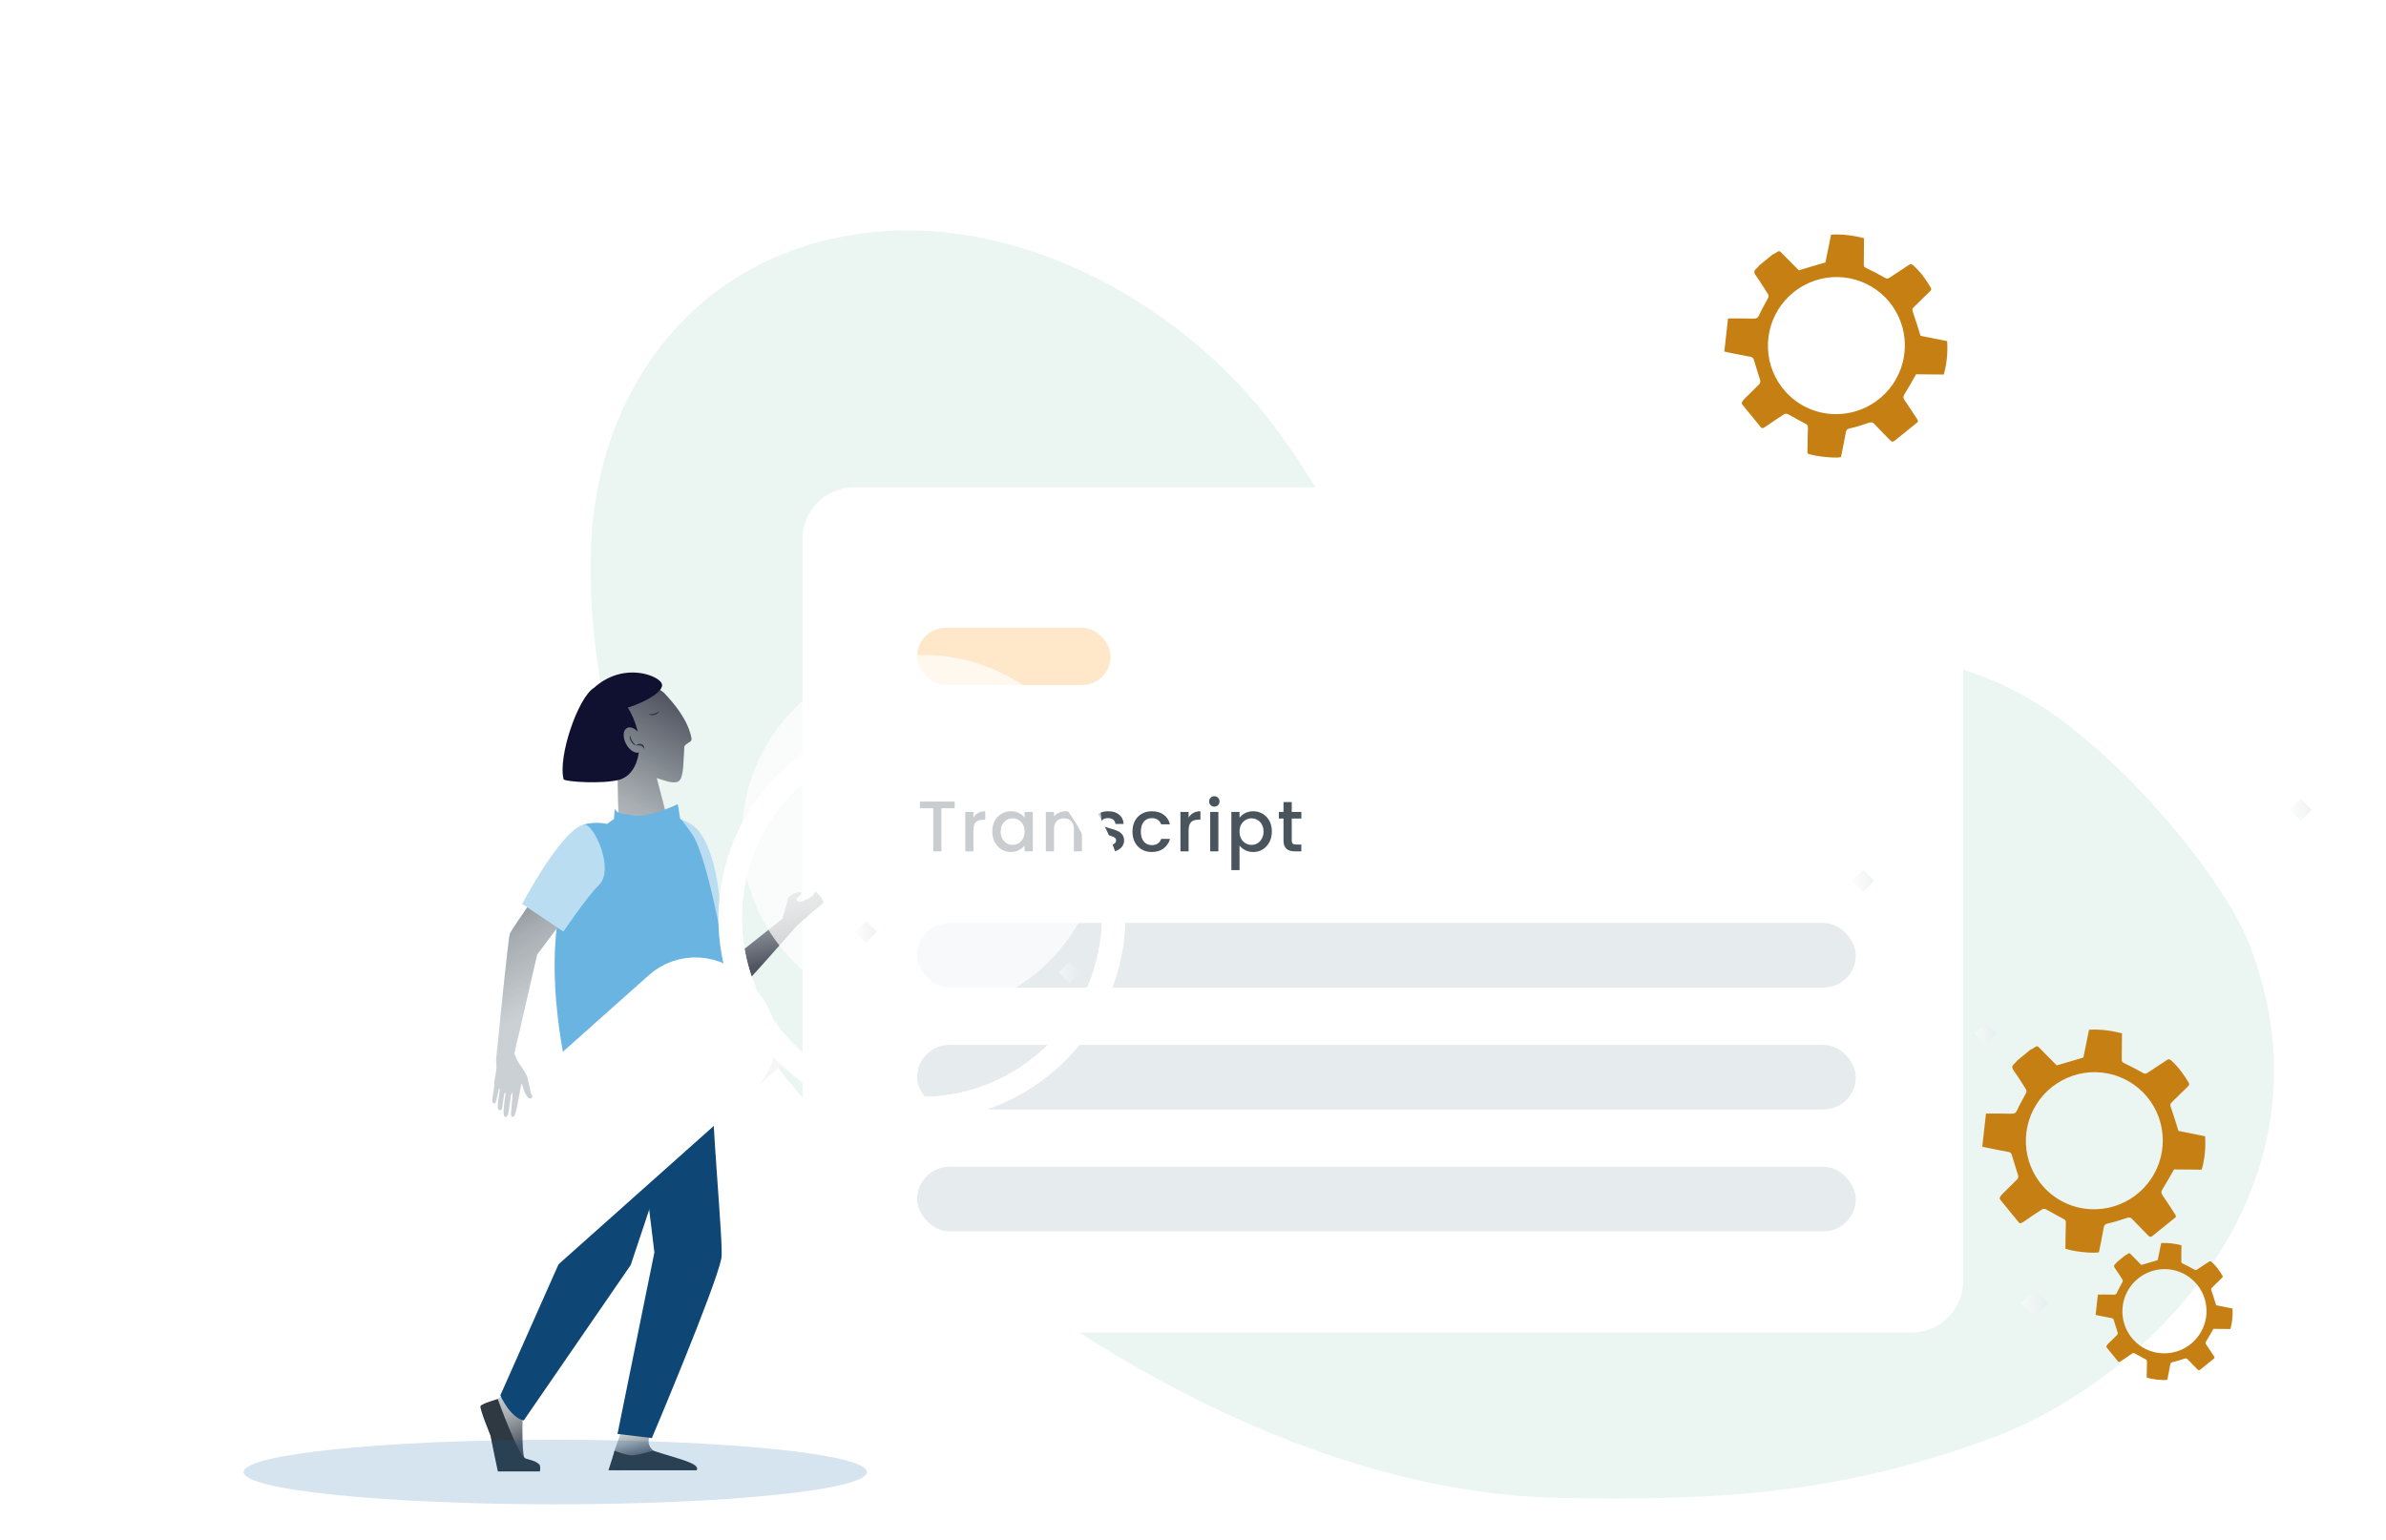 <svg width="333" height="215" viewBox="0 0 333 215" fill="none" xmlns="http://www.w3.org/2000/svg">
<path d="M83.55 67.521C86.72 52.089 96.592 39.96 110.747 34.897C116.259 32.917 122.231 32.005 128.403 32.201C146.742 32.801 166.27 43.731 178.422 60.285C185.57 70.011 190.631 81.819 200.289 88.766C212.844 97.777 228.153 95.198 241.345 92.169C254.537 89.142 271.768 90.227 284.744 98.493C296.84 106.204 310.443 122.838 313.925 131.822C327.217 166.085 299.199 192.82 278.4 200.579C257.601 208.339 240.802 209.59 217.515 209.103C184.89 208.42 150.043 189.43 123.24 164.907C97.701 141.537 80.85 106.714 82.551 75.106C82.698 72.523 83.032 69.988 83.55 67.521Z" fill="#007D5A" fill-opacity="0.08"/>
<path d="M281.826 170.737C282.033 170.824 282.208 170.702 282.646 170.401C283.429 169.864 284.212 169.326 285.013 168.817C285.139 168.737 285.392 168.743 285.53 168.815C286.35 169.247 287.144 169.728 287.968 170.151C288.222 170.283 288.333 170.389 288.323 170.693C288.282 171.904 288.275 173.117 288.256 174.315C289.286 174.707 291.995 175.007 292.933 174.823C293.158 173.689 293.405 172.535 293.608 171.372C293.67 171.011 293.79 170.885 294.167 170.802C295.041 170.61 295.9 170.337 296.749 170.048C297.093 169.931 297.322 169.9 297.598 170.199C298.313 170.974 299.075 171.706 299.804 172.468C300 172.673 300.173 172.726 300.397 172.546C301.449 171.698 302.501 170.849 303.552 169.999C303.81 169.791 303.622 169.605 303.512 169.435C302.955 168.576 302.401 167.712 301.815 166.872C301.596 166.557 301.601 166.337 301.811 166.006C302.363 165.13 302.858 164.218 303.415 163.251L307.282 163.286C307.71 161.765 307.853 160.231 307.754 158.622L304.039 157.878C303.665 156.702 303.343 155.605 302.958 154.531C302.847 154.22 302.896 154.068 303.114 153.86C303.868 153.14 304.6 152.396 305.349 151.672C305.511 151.515 305.609 151.385 305.473 151.157C304.786 150.006 304.011 148.927 303.005 148.025C302.781 147.824 302.623 147.846 302.401 147.995C301.507 148.59 300.602 149.168 299.711 149.767C299.495 149.912 299.354 149.938 299.099 149.793C298.214 149.288 297.307 148.82 296.389 148.378C296.155 148.265 296.118 148.141 296.121 147.922C296.136 146.709 296.141 145.498 296.151 144.253C294.637 143.867 293.13 143.66 291.552 143.754L290.765 147.634L287.046 148.732C286.394 148.072 285.65 147.308 284.894 146.556C284.271 145.94 284.435 145.9 283.65 146.416C283.575 146.466 283.483 146.489 283.398 146.522L281.518 148.061C281.4 148.199 281.3 148.361 281.159 148.473C280.795 148.763 280.739 149.026 281.033 149.438C281.645 150.296 282.204 151.192 282.764 152.086C282.837 152.203 282.844 152.43 282.78 152.555C282.368 153.372 281.884 154.155 281.515 154.99C281.335 155.398 281.133 155.485 280.728 155.474C279.582 155.442 278.433 155.46 277.171 155.456L276.655 160.079C276.941 160.142 277.105 160.181 277.27 160.213C278.289 160.417 279.307 160.63 280.33 160.815C280.621 160.868 280.713 161.003 280.792 161.28C281.061 162.232 281.392 163.166 281.669 164.115C281.712 164.262 281.645 164.51 281.537 164.623C280.945 165.24 280.318 165.825 279.714 166.431C279.225 166.921 279.045 167.105 279.108 167.407L281.826 170.737ZM285.154 165.631C283.684 163.982 282.832 161.872 282.744 159.66C282.655 157.448 283.336 155.271 284.669 153.5C286.003 151.729 287.906 150.474 290.056 149.948C292.206 149.423 294.469 149.659 296.459 150.617C298.449 151.576 300.043 153.196 300.97 155.203C301.897 157.21 302.1 159.48 301.543 161.624C300.986 163.769 299.704 165.656 297.916 166.965C296.128 168.274 293.945 168.923 291.737 168.801C290.484 168.736 289.256 168.422 288.126 167.878C286.996 167.334 285.986 166.57 285.154 165.631Z" fill="#C57F12"/>
<path d="M295.65 190.109C295.777 190.162 295.885 190.087 296.154 189.902C296.635 189.572 297.116 189.242 297.607 188.929C297.685 188.88 297.84 188.883 297.925 188.928C298.428 189.193 298.916 189.489 299.422 189.748C299.579 189.829 299.647 189.895 299.64 190.081C299.615 190.825 299.611 191.57 299.599 192.306C300.232 192.547 301.896 192.731 302.472 192.618C302.61 191.922 302.762 191.213 302.887 190.499C302.925 190.276 302.999 190.199 303.23 190.148C303.767 190.03 304.295 189.862 304.816 189.685C305.027 189.614 305.168 189.594 305.338 189.778C305.777 190.254 306.245 190.704 306.693 191.172C306.813 191.298 306.92 191.33 307.057 191.22C307.703 190.699 308.349 190.177 308.995 189.655C309.154 189.527 309.038 189.413 308.97 189.309C308.628 188.781 308.288 188.25 307.928 187.734C307.794 187.541 307.797 187.405 307.926 187.203C308.265 186.664 308.569 186.104 308.911 185.51L311.286 185.531C311.549 184.598 311.637 183.655 311.576 182.667L309.294 182.21C309.064 181.488 308.866 180.814 308.63 180.154C308.562 179.963 308.592 179.869 308.726 179.742C309.189 179.3 309.639 178.843 310.099 178.398C310.198 178.301 310.258 178.222 310.175 178.082C309.753 177.374 309.277 176.712 308.659 176.158C308.521 176.034 308.425 176.048 308.288 176.139C307.739 176.505 307.183 176.86 306.635 177.227C306.503 177.317 306.416 177.333 306.26 177.243C305.716 176.933 305.159 176.646 304.595 176.374C304.451 176.305 304.429 176.229 304.43 176.094C304.439 175.349 304.443 174.605 304.449 173.841C303.519 173.603 302.593 173.476 301.624 173.534L301.14 175.918L298.856 176.592C298.455 176.187 297.999 175.717 297.534 175.256C297.152 174.877 297.252 174.852 296.77 175.17C296.724 175.2 296.668 175.214 296.615 175.234L295.461 176.18C295.388 176.265 295.326 176.364 295.24 176.433C295.016 176.611 294.982 176.773 295.162 177.025C295.539 177.552 295.882 178.103 296.226 178.652C296.271 178.724 296.275 178.863 296.236 178.94C295.983 179.442 295.685 179.923 295.459 180.436C295.348 180.687 295.224 180.74 294.976 180.733C294.271 180.714 293.566 180.724 292.791 180.722L292.474 183.562C292.649 183.6 292.75 183.624 292.851 183.644C293.477 183.769 294.103 183.9 294.731 184.014C294.91 184.046 294.966 184.129 295.015 184.3C295.18 184.884 295.383 185.458 295.553 186.041C295.58 186.131 295.539 186.284 295.472 186.353C295.108 186.732 294.724 187.091 294.353 187.463C294.052 187.764 293.942 187.877 293.98 188.063L295.65 190.109ZM297.694 186.972C296.791 185.959 296.268 184.663 296.214 183.304C296.159 181.945 296.577 180.608 297.396 179.521C298.215 178.433 299.385 177.662 300.705 177.339C302.026 177.016 303.415 177.161 304.638 177.75C305.86 178.339 306.84 179.334 307.409 180.567C307.979 181.8 308.103 183.194 307.761 184.511C307.419 185.828 306.632 186.988 305.533 187.791C304.435 188.595 303.094 188.994 301.738 188.919C300.968 188.879 300.214 188.686 299.52 188.352C298.825 188.018 298.205 187.549 297.694 186.972Z" fill="#C57F12"/>
<path d="M245.826 59.737C246.033 59.824 246.208 59.702 246.646 59.401C247.429 58.864 248.212 58.327 249.013 57.817C249.139 57.737 249.392 57.743 249.53 57.815C250.35 58.247 251.144 58.728 251.968 59.151C252.222 59.283 252.333 59.389 252.323 59.693C252.282 60.904 252.275 62.117 252.256 63.316C253.286 63.707 255.995 64.007 256.933 63.823C257.158 62.69 257.405 61.535 257.608 60.372C257.67 60.011 257.79 59.885 258.167 59.802C259.041 59.61 259.9 59.337 260.749 59.048C261.093 58.931 261.322 58.9 261.598 59.199C262.313 59.974 263.075 60.706 263.804 61.468C264 61.673 264.173 61.726 264.397 61.546C265.449 60.698 266.501 59.849 267.552 58.999C267.81 58.791 267.622 58.605 267.512 58.435C266.955 57.576 266.401 56.712 265.815 55.872C265.596 55.557 265.601 55.337 265.811 55.006C266.363 54.13 266.858 53.218 267.415 52.251L271.282 52.286C271.71 50.765 271.853 49.231 271.754 47.621L268.039 46.878C267.665 45.702 267.343 44.605 266.958 43.531C266.847 43.22 266.896 43.068 267.114 42.86C267.868 42.14 268.6 41.396 269.349 40.672C269.511 40.515 269.609 40.385 269.473 40.157C268.786 39.006 268.011 37.927 267.005 37.025C266.781 36.824 266.623 36.846 266.401 36.995C265.507 37.59 264.602 38.168 263.711 38.767C263.495 38.912 263.354 38.938 263.099 38.792C262.214 38.288 261.307 37.82 260.389 37.378C260.155 37.265 260.118 37.141 260.121 36.922C260.136 35.709 260.141 34.498 260.151 33.253C258.637 32.867 257.13 32.66 255.552 32.754L254.765 36.634L251.046 37.732C250.394 37.072 249.65 36.308 248.894 35.556C248.271 34.94 248.435 34.9 247.65 35.416C247.575 35.466 247.483 35.489 247.398 35.522L245.518 37.061C245.4 37.2 245.3 37.361 245.159 37.473C244.795 37.763 244.739 38.026 245.033 38.438C245.645 39.295 246.204 40.192 246.764 41.086C246.837 41.203 246.844 41.43 246.78 41.555C246.368 42.371 245.884 43.155 245.515 43.989C245.335 44.398 245.133 44.484 244.728 44.474C243.582 44.442 242.433 44.46 241.171 44.456L240.655 49.079C240.941 49.142 241.105 49.181 241.27 49.213C242.289 49.416 243.307 49.63 244.33 49.815C244.621 49.868 244.713 50.003 244.792 50.28C245.061 51.232 245.392 52.166 245.669 53.115C245.712 53.262 245.645 53.51 245.537 53.623C244.945 54.24 244.318 54.825 243.714 55.431C243.225 55.921 243.045 56.105 243.108 56.407L245.826 59.737ZM249.154 54.631C247.684 52.982 246.832 50.872 246.744 48.66C246.655 46.448 247.336 44.271 248.669 42.5C250.003 40.729 251.906 39.474 254.056 38.948C256.206 38.423 258.469 38.659 260.459 39.617C262.449 40.576 264.043 42.196 264.97 44.203C265.897 46.21 266.1 48.48 265.543 50.624C264.986 52.769 263.704 54.656 261.916 55.965C260.128 57.274 257.945 57.923 255.737 57.801C254.484 57.736 253.256 57.422 252.126 56.878C250.996 56.334 249.986 55.57 249.154 54.631Z" fill="#C57F12"/>
<path d="M250.65 90.109C250.777 90.162 250.885 90.087 251.154 89.902C251.635 89.573 252.116 89.242 252.607 88.93C252.685 88.88 252.84 88.884 252.925 88.928C253.428 89.193 253.916 89.489 254.422 89.748C254.579 89.83 254.647 89.895 254.64 90.081C254.615 90.826 254.611 91.57 254.599 92.307C255.232 92.547 256.896 92.731 257.472 92.618C257.61 91.922 257.762 91.213 257.887 90.499C257.925 90.277 257.999 90.199 258.23 90.148C258.767 90.03 259.295 89.863 259.816 89.686C260.027 89.614 260.168 89.594 260.338 89.778C260.777 90.254 261.245 90.704 261.693 91.172C261.813 91.298 261.92 91.331 262.057 91.22C262.703 90.699 263.349 90.177 263.995 89.656C264.154 89.527 264.038 89.413 263.97 89.309C263.628 88.781 263.288 88.251 262.928 87.735C262.794 87.541 262.797 87.406 262.926 87.203C263.265 86.665 263.569 86.104 263.911 85.51L266.286 85.532C266.549 84.598 266.637 83.656 266.576 82.667L264.294 82.21C264.064 81.488 263.866 80.814 263.63 80.154C263.562 79.963 263.592 79.87 263.726 79.742C264.189 79.3 264.639 78.843 265.099 78.398C265.198 78.302 265.258 78.222 265.175 78.082C264.753 77.374 264.277 76.712 263.659 76.158C263.521 76.034 263.425 76.048 263.288 76.139C262.739 76.505 262.183 76.86 261.635 77.228C261.503 77.317 261.416 77.333 261.26 77.244C260.716 76.933 260.159 76.646 259.595 76.375C259.451 76.305 259.429 76.229 259.43 76.095C259.439 75.35 259.443 74.606 259.449 73.841C258.519 73.604 257.593 73.477 256.624 73.535L256.14 75.918L253.856 76.592C253.455 76.187 252.999 75.718 252.534 75.256C252.152 74.877 252.252 74.853 251.77 75.17C251.724 75.2 251.668 75.214 251.615 75.235L250.461 76.18C250.388 76.265 250.326 76.365 250.24 76.433C250.016 76.611 249.982 76.773 250.162 77.026C250.539 77.552 250.882 78.103 251.226 78.653C251.271 78.724 251.275 78.864 251.236 78.941C250.983 79.442 250.685 79.923 250.459 80.436C250.348 80.687 250.224 80.74 249.976 80.733C249.271 80.714 248.566 80.725 247.791 80.722L247.474 83.562C247.649 83.6 247.75 83.624 247.851 83.644C248.477 83.769 249.103 83.9 249.731 84.014C249.91 84.047 249.966 84.13 250.015 84.3C250.18 84.884 250.383 85.458 250.553 86.041C250.58 86.132 250.539 86.284 250.472 86.353C250.108 86.732 249.724 87.092 249.353 87.464C249.052 87.765 248.942 87.877 248.98 88.063L250.65 90.109ZM252.694 86.972C251.791 85.96 251.268 84.663 251.214 83.305C251.159 81.946 251.577 80.609 252.396 79.521C253.215 78.433 254.385 77.662 255.705 77.339C257.026 77.016 258.415 77.162 259.638 77.75C260.86 78.339 261.84 79.334 262.409 80.567C262.979 81.8 263.103 83.194 262.761 84.511C262.419 85.829 261.632 86.988 260.533 87.792C259.435 88.596 258.094 88.994 256.738 88.92C255.968 88.879 255.214 88.687 254.52 88.352C253.825 88.018 253.205 87.549 252.694 86.972Z" fill="#C57F12"/>
<g filter="url(#filter0_d_54_6550)">
<g clip-path="url(#clip0_54_6550)">
<rect x="112" y="50" width="162" height="118" rx="7.212" fill="white"/>
<rect x="128" y="69.606" width="27" height="8" rx="4" fill="#FFE7C9"/>
<path d="M133.24 93.869V94.799H131.39V100.819H130.25V94.799H128.39V93.869H133.24ZM135.852 96.109C136.019 95.829 136.239 95.612 136.512 95.459C136.792 95.299 137.122 95.219 137.502 95.219V96.399H137.212C136.765 96.399 136.425 96.512 136.192 96.739C135.965 96.965 135.852 97.359 135.852 97.919V100.819H134.712V95.309H135.852V96.109ZM138.487 98.039C138.487 97.485 138.6 96.995 138.827 96.569C139.06 96.142 139.374 95.812 139.767 95.579C140.167 95.339 140.607 95.219 141.087 95.219C141.52 95.219 141.897 95.305 142.217 95.479C142.544 95.645 142.804 95.855 142.997 96.109V95.309H144.147V100.819H142.997V99.999C142.804 100.259 142.54 100.475 142.207 100.649C141.874 100.822 141.494 100.909 141.067 100.909C140.594 100.909 140.16 100.789 139.767 100.549C139.374 100.302 139.06 99.962 138.827 99.529C138.6 99.089 138.487 98.592 138.487 98.039ZM142.997 98.059C142.997 97.679 142.917 97.349 142.757 97.069C142.604 96.789 142.4 96.575 142.147 96.429C141.894 96.282 141.62 96.209 141.327 96.209C141.034 96.209 140.76 96.282 140.507 96.429C140.254 96.569 140.047 96.779 139.887 97.059C139.734 97.332 139.657 97.659 139.657 98.039C139.657 98.419 139.734 98.752 139.887 99.039C140.047 99.325 140.254 99.545 140.507 99.699C140.767 99.845 141.04 99.919 141.327 99.919C141.62 99.919 141.894 99.845 142.147 99.699C142.4 99.552 142.604 99.339 142.757 99.059C142.917 98.772 142.997 98.439 142.997 98.059ZM148.742 95.219C149.175 95.219 149.562 95.309 149.902 95.489C150.248 95.669 150.518 95.935 150.712 96.289C150.905 96.642 151.002 97.069 151.002 97.569V100.819H149.872V97.739C149.872 97.245 149.748 96.869 149.502 96.609C149.255 96.342 148.918 96.209 148.492 96.209C148.065 96.209 147.725 96.342 147.472 96.609C147.225 96.869 147.102 97.245 147.102 97.739V100.819H145.962V95.309H147.102V95.939C147.288 95.712 147.525 95.535 147.812 95.409C148.105 95.282 148.415 95.219 148.742 95.219ZM154.773 100.909C154.34 100.909 153.95 100.832 153.603 100.679C153.263 100.519 152.993 100.305 152.793 100.039C152.593 99.765 152.487 99.462 152.473 99.129H153.653C153.673 99.362 153.783 99.559 153.983 99.719C154.19 99.872 154.447 99.949 154.753 99.949C155.073 99.949 155.32 99.889 155.493 99.769C155.673 99.642 155.763 99.482 155.763 99.289C155.763 99.082 155.663 98.929 155.463 98.829C155.27 98.729 154.96 98.619 154.533 98.499C154.12 98.385 153.783 98.275 153.523 98.169C153.263 98.062 153.037 97.899 152.843 97.679C152.657 97.459 152.563 97.169 152.563 96.809C152.563 96.515 152.65 96.249 152.823 96.009C152.997 95.762 153.243 95.569 153.563 95.429C153.89 95.289 154.263 95.219 154.683 95.219C155.31 95.219 155.813 95.379 156.193 95.699C156.58 96.012 156.787 96.442 156.813 96.989H155.673C155.653 96.742 155.553 96.545 155.373 96.399C155.193 96.252 154.95 96.179 154.643 96.179C154.343 96.179 154.113 96.235 153.953 96.349C153.793 96.462 153.713 96.612 153.713 96.799C153.713 96.945 153.767 97.069 153.873 97.169C153.98 97.269 154.11 97.349 154.263 97.409C154.417 97.462 154.643 97.532 154.943 97.619C155.343 97.725 155.67 97.835 155.923 97.949C156.183 98.055 156.407 98.215 156.593 98.429C156.78 98.642 156.877 98.925 156.883 99.279C156.883 99.592 156.797 99.872 156.623 100.119C156.45 100.365 156.203 100.559 155.883 100.699C155.57 100.839 155.2 100.909 154.773 100.909ZM158.052 98.059C158.052 97.492 158.166 96.995 158.392 96.569C158.626 96.135 158.946 95.802 159.352 95.569C159.759 95.335 160.226 95.219 160.752 95.219C161.419 95.219 161.969 95.379 162.402 95.699C162.842 96.012 163.139 96.462 163.292 97.049H162.062C161.962 96.775 161.802 96.562 161.582 96.409C161.362 96.255 161.086 96.179 160.752 96.179C160.286 96.179 159.912 96.345 159.632 96.679C159.359 97.005 159.222 97.465 159.222 98.059C159.222 98.652 159.359 99.115 159.632 99.449C159.912 99.782 160.286 99.949 160.752 99.949C161.412 99.949 161.849 99.659 162.062 99.079H163.292C163.132 99.639 162.832 100.085 162.392 100.419C161.952 100.745 161.406 100.909 160.752 100.909C160.226 100.909 159.759 100.792 159.352 100.559C158.946 100.319 158.626 99.985 158.392 99.559C158.166 99.125 158.052 98.625 158.052 98.059ZM165.886 96.109C166.053 95.829 166.273 95.612 166.546 95.459C166.826 95.299 167.156 95.219 167.536 95.219V96.399H167.246C166.799 96.399 166.459 96.512 166.226 96.739C165.999 96.965 165.886 97.359 165.886 97.919V100.819H164.746V95.309H165.886V96.109ZM169.481 94.579C169.274 94.579 169.101 94.509 168.961 94.369C168.821 94.229 168.751 94.055 168.751 93.849C168.751 93.642 168.821 93.469 168.961 93.329C169.101 93.189 169.274 93.119 169.481 93.119C169.681 93.119 169.851 93.189 169.991 93.329C170.131 93.469 170.201 93.642 170.201 93.849C170.201 94.055 170.131 94.229 169.991 94.369C169.851 94.509 169.681 94.579 169.481 94.579ZM170.041 95.309V100.819H168.901V95.309H170.041ZM172.995 96.119C173.189 95.865 173.452 95.652 173.785 95.479C174.119 95.305 174.495 95.219 174.915 95.219C175.395 95.219 175.832 95.339 176.225 95.579C176.625 95.812 176.939 96.142 177.165 96.569C177.392 96.995 177.505 97.485 177.505 98.039C177.505 98.592 177.392 99.089 177.165 99.529C176.939 99.962 176.625 100.302 176.225 100.549C175.832 100.789 175.395 100.909 174.915 100.909C174.495 100.909 174.122 100.825 173.795 100.659C173.469 100.485 173.202 100.272 172.995 100.019V103.439H171.855V95.309H172.995V96.119ZM176.345 98.039C176.345 97.659 176.265 97.332 176.105 97.059C175.952 96.779 175.745 96.569 175.485 96.429C175.232 96.282 174.959 96.209 174.665 96.209C174.379 96.209 174.105 96.282 173.845 96.429C173.592 96.575 173.385 96.789 173.225 97.069C173.072 97.349 172.995 97.679 172.995 98.059C172.995 98.439 173.072 98.772 173.225 99.059C173.385 99.339 173.592 99.552 173.845 99.699C174.105 99.845 174.379 99.919 174.665 99.919C174.959 99.919 175.232 99.845 175.485 99.699C175.745 99.545 175.952 99.325 176.105 99.039C176.265 98.752 176.345 98.419 176.345 98.039ZM180.28 96.239V99.289C180.28 99.495 180.327 99.645 180.42 99.739C180.52 99.825 180.687 99.869 180.92 99.869H181.62V100.819H180.72C180.207 100.819 179.813 100.699 179.54 100.459C179.267 100.219 179.13 99.829 179.13 99.289V96.239H178.48V95.309H179.13V93.939H180.28V95.309H181.62V96.239H180.28Z" fill="#49545C"/>
<rect x="128" y="110.819" width="131" height="9.016" rx="4.508" fill="#E6EBEE"/>
<rect x="128" y="127.834" width="131" height="9.016" rx="4.508" fill="#E6EBEE"/>
<rect x="128" y="144.85" width="131" height="9.016" rx="4.508" fill="#E6EBEE"/>
</g>
</g>
<path d="M92.139 121.859C92.864 121.27 98.47 123.73 98.399 124.585C98.328 125.441 102.311 133.741 102.311 133.741L109.193 128.254C109.254 128.056 109.907 125.923 109.938 125.541C109.971 125.14 111.135 124.441 111.674 124.543C112.213 124.644 111.213 125.324 111.147 125.447C110.968 125.786 111.661 125.913 111.661 125.913C111.661 125.913 113.625 125.283 113.668 124.642C113.711 124 115.054 125.764 114.89 126.009C114.727 126.255 111.524 128.836 111.062 129.397C111.062 129.397 102.159 139.571 101.527 139.838C100.971 140.071 98.988 136.565 97.114 134.237C95.24 131.909 89.874 123.701 92.139 121.859Z" fill="#E6EBEE"/>
<path d="M92.139 121.859C92.864 121.27 98.47 123.73 98.399 124.585C98.328 125.441 102.311 133.741 102.311 133.741L109.193 128.254C109.254 128.056 109.907 125.923 109.938 125.541C109.971 125.14 111.135 124.441 111.674 124.543C112.213 124.644 111.213 125.324 111.147 125.447C110.968 125.786 111.661 125.913 111.661 125.913C111.661 125.913 113.625 125.283 113.668 124.642C113.711 124 115.054 125.764 114.89 126.009C114.727 126.255 111.524 128.836 111.062 129.397C111.062 129.397 102.159 139.571 101.527 139.838C100.971 140.071 98.988 136.565 97.114 134.237C95.24 131.909 89.874 123.701 92.139 121.859Z" fill="url(#paint0_linear_54_6550)" fill-opacity="0.8" style="mix-blend-mode:color-burn"/>
<path d="M92.139 121.859C92.864 121.27 98.47 123.73 98.399 124.585C98.328 125.441 102.311 133.741 102.311 133.741L109.193 128.254C109.254 128.056 109.907 125.923 109.938 125.541C109.971 125.14 111.135 124.441 111.674 124.543C112.213 124.644 111.213 125.324 111.147 125.447C110.968 125.786 111.661 125.913 111.661 125.913C111.661 125.913 113.625 125.283 113.668 124.642C113.711 124 115.054 125.764 114.89 126.009C114.727 126.255 111.524 128.836 111.062 129.397C111.062 129.397 102.159 139.571 101.527 139.838C100.971 140.071 98.988 136.565 97.114 134.237C95.24 131.909 89.874 123.701 92.139 121.859Z" fill="#2F3941" fill-opacity="0.15" style="mix-blend-mode:multiply"/>
<path d="M74.177 196.675C74.177 196.675 72.954 197.869 72.925 198.307C72.896 198.744 72.817 203.44 73.316 203.875C73.815 204.31 75.283 204.623 74.811 205.117C74.455 205.483 71.712 205.409 69.895 205.309C69.364 205.279 68.699 201.048 68.489 200.42C68.184 199.517 67.442 197.487 67.72 196.853C67.854 196.546 68.501 195.915 69.413 195.326C70.371 194.708 71.288 193.329 71.288 193.329L74.177 196.675Z" fill="#E6EBEE"/>
<path d="M74.177 196.675C74.177 196.675 72.954 197.869 72.925 198.307C72.896 198.744 72.817 203.44 73.316 203.875C73.815 204.31 75.283 204.623 74.811 205.117C74.455 205.483 71.712 205.409 69.895 205.309C69.364 205.279 68.699 201.048 68.489 200.42C68.184 199.517 67.442 197.487 67.72 196.853C67.854 196.546 68.501 195.915 69.413 195.326C70.371 194.708 71.288 193.329 71.288 193.329L74.177 196.675Z" fill="url(#paint1_linear_54_6550)" fill-opacity="0.8" style="mix-blend-mode:color-burn"/>
<path d="M74.177 196.675C74.177 196.675 72.954 197.869 72.925 198.307C72.896 198.744 72.817 203.44 73.316 203.875C73.815 204.31 75.283 204.623 74.811 205.117C74.455 205.483 71.712 205.409 69.895 205.309C69.364 205.279 68.699 201.048 68.489 200.42C68.184 199.517 67.442 197.487 67.72 196.853C67.854 196.546 68.501 195.915 69.413 195.326C70.371 194.708 71.288 193.329 71.288 193.329L74.177 196.675Z" fill="#2F3941" fill-opacity="0.15" style="mix-blend-mode:multiply"/>
<path d="M86.848 199.453C86.848 199.453 85.748 202.545 85.748 202.554C85.666 203.043 85.346 204.254 85.346 204.699C85.346 206.372 92.892 203.279 91.201 202.537C91.049 202.471 90.568 201.934 90.518 201.365C90.44 200.487 91.154 199.387 91.154 199.387L86.848 199.453Z" fill="#E6EBEE"/>
<path d="M86.848 199.453C86.848 199.453 85.748 202.545 85.748 202.554C85.666 203.043 85.346 204.254 85.346 204.699C85.346 206.372 92.892 203.279 91.201 202.537C91.049 202.471 90.568 201.934 90.518 201.365C90.44 200.487 91.154 199.387 91.154 199.387L86.848 199.453Z" fill="url(#paint2_linear_54_6550)" fill-opacity="0.8" style="mix-blend-mode:color-burn"/>
<path d="M86.848 199.453C86.848 199.453 85.748 202.545 85.748 202.554C85.666 203.043 85.346 204.254 85.346 204.699C85.346 206.372 92.892 203.279 91.201 202.537C91.049 202.471 90.568 201.934 90.518 201.365C90.44 200.487 91.154 199.387 91.154 199.387L86.848 199.453Z" fill="#2F3941" fill-opacity="0.15" style="mix-blend-mode:multiply"/>
<path d="M98.689 141.879C98.689 141.879 99.239 147.422 99.239 147.501C99.239 156.468 101.016 173.981 100.679 175.668C99.854 179.779 90.977 200.754 90.977 200.754L86.179 200.181L91.329 174.838L90.131 164.963L86.874 144.984L98.689 141.879Z" fill="#0E4776"/>
<path d="M82.583 146.782L81.674 152.037L79.21 173.658L69.83 194.79C69.83 194.79 71.15 197.865 73.096 198.296L88.025 176.598L97.3 148.837L96.973 142.669L82.583 146.782Z" fill="#0E4776"/>
<path d="M100.601 128.682L93.948 129.361C93.948 129.361 93.643 123.907 93.643 121.307C93.643 118.151 93.912 114.086 94.293 114.174C95.363 114.419 96.804 115.01 97.661 116.188C100.629 120.265 100.601 128.682 100.601 128.682Z" fill="#BBDDF2"/>
<path d="M69.472 195.302C69.472 195.302 72.292 203.238 73.395 203.621C73.688 203.723 75.095 203.987 75.36 204.598C75.44 204.785 75.36 205.411 75.36 205.411H69.483C69.483 205.411 68.74 201.913 68.446 200.377C68.446 200.377 66.89 196.623 67.064 196.282C67.237 195.941 69.472 195.302 69.472 195.302Z" fill="#2F3941"/>
<path d="M84.921 205.252L85.786 202.523C85.786 202.523 87.601 203.29 88.508 203.162C89.415 203.034 91.188 202.523 91.188 202.523C94.809 203.714 97.776 204.292 97.236 205.252H84.921Z" fill="#2F3941"/>
<path fill-rule="evenodd" clip-rule="evenodd" d="M91.658 108.616C91.712 108.634 91.766 108.652 91.819 108.669C93.137 109.103 94.08 109.414 94.664 109.083C95.282 108.734 95.352 107.254 95.428 105.648C95.449 105.2 95.471 104.742 95.505 104.296C95.525 104.036 95.777 103.881 96.024 103.729C96.291 103.564 96.553 103.404 96.506 103.116C96.09 100.559 94.008 98.146 92.795 96.853C90.334 94.228 81.546 95.151 82.748 101.336C83.165 103.483 84.552 105.127 86.267 106.313L86.326 106.796C86.233 106.795 86.182 106.795 86.182 106.795C86.182 106.795 86.195 116.471 86.733 117.307C87.295 118.178 90.955 116.65 92.625 115.893C92.857 115.788 93.044 115.601 93.153 115.365C93.261 115.128 93.284 114.858 93.218 114.602C92.818 113.055 92.014 109.946 91.658 108.616Z" fill="#E6EBEE"/>
<path fill-rule="evenodd" clip-rule="evenodd" d="M91.658 108.616C91.712 108.634 91.766 108.652 91.819 108.669C93.137 109.103 94.08 109.414 94.664 109.083C95.282 108.734 95.352 107.254 95.428 105.648C95.449 105.2 95.471 104.742 95.505 104.296C95.525 104.036 95.777 103.881 96.024 103.729C96.291 103.564 96.553 103.404 96.506 103.116C96.09 100.559 94.008 98.146 92.795 96.853C90.334 94.228 81.546 95.151 82.748 101.336C83.165 103.483 84.552 105.127 86.267 106.313L86.326 106.796C86.233 106.795 86.182 106.795 86.182 106.795C86.182 106.795 86.195 116.471 86.733 117.307C87.295 118.178 90.955 116.65 92.625 115.893C92.857 115.788 93.044 115.601 93.153 115.365C93.261 115.128 93.284 114.858 93.218 114.602C92.818 113.055 92.014 109.946 91.658 108.616Z" fill="url(#paint3_linear_54_6550)" fill-opacity="0.8" style="mix-blend-mode:color-burn"/>
<path fill-rule="evenodd" clip-rule="evenodd" d="M91.658 108.616C91.712 108.634 91.766 108.652 91.819 108.669C93.137 109.103 94.08 109.414 94.664 109.083C95.282 108.734 95.352 107.254 95.428 105.648C95.449 105.2 95.471 104.742 95.505 104.296C95.525 104.036 95.777 103.881 96.024 103.729C96.291 103.564 96.553 103.404 96.506 103.116C96.09 100.559 94.008 98.146 92.795 96.853C90.334 94.228 81.546 95.151 82.748 101.336C83.165 103.483 84.552 105.127 86.267 106.313L86.326 106.796C86.233 106.795 86.182 106.795 86.182 106.795C86.182 106.795 86.195 116.471 86.733 117.307C87.295 118.178 90.955 116.65 92.625 115.893C92.857 115.788 93.044 115.601 93.153 115.365C93.261 115.128 93.284 114.858 93.218 114.602C92.818 113.055 92.014 109.946 91.658 108.616Z" fill="#2F3941" fill-opacity="0.15" style="mix-blend-mode:multiply"/>
<path d="M90.507 99.689C91.054 99.746 91.601 99.591 92.037 99.256C91.786 99.799 91.005 100.017 90.507 99.689Z" fill="#2F3941"/>
<path d="M88.756 104.062C89.182 103.613 90.018 103.86 89.911 104.538C89.806 104.342 89.638 104.188 89.434 104.101C89.209 104.049 88.978 104.034 88.749 104.059L88.756 104.062Z" fill="#2F3941"/>
<path d="M88.759 104.052C88.262 104.006 87.658 103.076 87.969 102.667C87.991 102.906 88.078 103.171 88.216 103.418C88.383 103.657 88.568 103.874 88.764 104.06L88.759 104.052Z" fill="#2F3941"/>
<path fill-rule="evenodd" clip-rule="evenodd" d="M92.383 95.493C92.658 96.39 90.553 97.835 87.632 98.786C88.189 99.704 88.64 100.751 88.921 101.803C88.951 101.912 88.978 102.021 89.003 102.13C88.522 101.618 87.931 101.398 87.507 101.628C86.938 101.937 86.883 102.938 87.384 103.866C87.839 104.706 88.594 105.197 89.155 105.052C88.896 106.965 87.902 108.462 86.415 108.861C84.148 109.468 79.063 109.158 78.666 108.808C77.829 105.685 80.659 97.385 82.887 96.031C83.712 95.284 84.792 94.594 86.041 94.212C89.136 93.266 92.099 94.563 92.383 95.493Z" fill="#101030"/>
<path fill-rule="evenodd" clip-rule="evenodd" d="M85.79 112.893L85.693 114.33C85.361 114.548 85.04 114.776 84.731 115.015C83.767 114.823 82.699 114.797 81.521 115.088C81.082 115.215 80.888 117.127 80.834 119.456C72.183 133.927 82.464 163.009 83.719 164.517C84.648 165.864 98.781 156.612 103.353 153.248L103.354 153.248L103.361 153.242C103.663 153.02 103.917 152.833 104.116 152.688L104.259 152.583C106.867 150.674 105.948 149.127 104.071 145.967C103.742 145.413 103.384 144.81 103.009 144.147L102.962 143.857C101.643 135.862 98.965 119.633 96.492 116.297C96.198 115.9 95.977 115.589 95.798 115.339L95.798 115.339C95.407 114.789 95.222 114.528 94.919 114.28L94.602 112.258C91.889 113.512 89.66 114.084 88.285 113.837C88.218 113.818 88.148 113.802 88.073 113.79C87.847 113.751 87.642 113.721 87.453 113.693C86.584 113.566 86.094 113.494 85.79 112.893Z" fill="#6AB4E2"/>
<g filter="url(#filter1_d_54_6550)">
<g filter="url(#filter2_d_54_6550)">
<path d="M109.723 121.148C109.212 120.58 108.737 119.995 108.298 119.4L97.973 128.671C97.337 129.24 97.497 130.453 98.329 131.377C99.162 132.301 100.349 132.592 100.984 132.021L111.309 122.751C110.768 122.252 110.234 121.717 109.723 121.148Z" fill="#F6F6F8"/>
</g>
<path opacity="0.71" d="M109.928 120.961C100.684 110.674 101.583 94.796 111.936 85.497C122.289 76.198 138.175 76.999 147.419 87.286C156.663 97.573 155.764 113.451 145.411 122.75C135.058 132.049 119.172 131.248 109.928 120.961Z" fill="white"/>
<g filter="url(#filter3_d_54_6550)">
<path d="M147.597 125.195C135.891 135.706 117.931 134.797 107.483 123.166C97.034 111.534 98.052 93.586 109.758 83.075C121.463 72.564 139.424 73.471 149.873 85.103C160.322 96.734 159.292 114.683 147.597 125.195ZM145.413 122.763C155.767 113.465 156.668 97.588 147.426 87.3C138.184 77.012 122.297 76.208 111.943 85.506C101.589 94.804 100.687 110.68 109.93 120.97C119.172 131.259 135.053 132.06 145.408 122.763L145.413 122.763Z" fill="white"/>
</g>
<g filter="url(#filter4_d_54_6550)">
<path d="M146.441 123.915C135.445 133.788 118.576 132.935 108.762 122.01C98.947 111.085 99.904 94.226 110.9 84.351C121.895 74.477 138.765 75.332 148.579 86.257C158.394 97.181 157.437 114.042 146.441 123.915ZM145.405 122.763C155.759 113.465 156.66 97.587 147.419 87.299C138.177 77.011 122.289 76.207 111.935 85.505C101.581 94.803 100.679 110.68 109.922 120.969C119.165 131.258 135.05 132.059 145.405 122.763Z" fill="white"/>
</g>
<path d="M105.41 133.071C105.301 134.894 104.472 136.598 103.106 137.81C103.105 137.811 103.104 137.812 103.103 137.813L73.307 164.373L73.301 164.378C72.624 164.979 71.835 165.44 70.979 165.736L70.079 163.128L70.979 165.736C70.124 166.031 69.219 166.155 68.315 166.101C67.412 166.047 66.528 165.815 65.714 165.419L66.969 162.84L65.714 165.419C64.9 165.023 64.172 164.471 63.572 163.794L62.098 162.132C61.497 161.455 61.036 160.666 60.74 159.811L63.451 158.873L60.74 159.811C60.444 158.955 60.32 158.05 60.374 157.146L63.238 157.318L60.374 157.146C60.428 156.243 60.66 155.359 61.056 154.545C61.452 153.733 62.003 153.007 62.678 152.407C62.68 152.406 62.681 152.405 62.682 152.403L92.478 125.843L92.478 125.843L92.484 125.837C93.852 124.625 95.645 124.006 97.469 124.115C99.293 124.225 100.999 125.055 102.212 126.422L102.212 126.422L103.688 128.086L103.688 128.086C104.9 129.454 105.52 131.247 105.41 133.071Z" fill="white" stroke="white" stroke-width="5.737"/>
</g>
<path d="M69.233 148.145C69.227 148.089 69.227 148.032 69.233 147.976C69.412 146.165 70.916 130.954 71.169 130.308C71.398 129.724 78.144 120.076 78.144 120.076L81.461 124.598L74.972 133.252C74.827 133.802 72.486 144.069 72.486 144.069C72.486 144.069 72.005 145.941 71.792 147.062C71.889 147.332 71.986 147.588 72.07 147.795C72.266 148.192 72.5 148.568 72.769 148.919C73.059 149.307 73.54 150.157 73.598 150.385C73.667 150.649 73.791 151.198 73.861 151.529C73.931 151.86 74.027 152.247 74.043 152.426C74.087 152.599 74.158 152.764 74.254 152.915C74.282 152.966 74.294 153.024 74.289 153.082C74.284 153.14 74.261 153.195 74.225 153.24C74.188 153.285 74.138 153.318 74.082 153.334C74.026 153.351 73.967 153.35 73.911 153.332C73.675 153.254 73.492 152.949 73.379 152.759C73.059 152.222 72.891 151.242 72.81 151.292C72.729 151.342 72.451 153.003 72.406 153.194C72.362 153.384 72.026 155.312 71.837 155.665C71.647 156.018 71.397 155.958 71.331 155.738C71.273 155.548 71.54 152.847 71.54 152.847C71.54 152.847 71.573 152.502 71.418 152.609C71.262 152.717 71.02 155.169 70.915 155.528C70.81 155.887 70.57 156.077 70.368 155.788C70.123 155.438 70.545 152.837 70.545 152.837C70.545 152.837 70.592 152.51 70.453 152.541C70.314 152.572 70.139 154.66 70.03 154.841C69.921 155.022 69.646 155.086 69.516 154.786C69.361 154.43 69.76 152.113 69.76 152.113C69.76 152.113 69.74 151.929 69.652 151.991C69.564 152.053 69.286 153.824 69.11 153.987C69.092 154.006 69.07 154.021 69.046 154.031C69.022 154.041 68.997 154.046 68.971 154.046C68.945 154.046 68.919 154.041 68.895 154.031C68.872 154.021 68.85 154.006 68.832 153.987C68.501 153.761 69.008 152.077 69.003 151.239C68.998 150.402 69.386 149.461 69.271 148.464C69.267 148.396 69.246 148.242 69.233 148.145Z" fill="#E6EBEE"/>
<path d="M69.233 148.145C69.227 148.089 69.227 148.032 69.233 147.976C69.412 146.165 70.916 130.954 71.169 130.308C71.398 129.724 78.144 120.076 78.144 120.076L81.461 124.598L74.972 133.252C74.827 133.802 72.486 144.069 72.486 144.069C72.486 144.069 72.005 145.941 71.792 147.062C71.889 147.332 71.986 147.588 72.07 147.795C72.266 148.192 72.5 148.568 72.769 148.919C73.059 149.307 73.54 150.157 73.598 150.385C73.667 150.649 73.791 151.198 73.861 151.529C73.931 151.86 74.027 152.247 74.043 152.426C74.087 152.599 74.158 152.764 74.254 152.915C74.282 152.966 74.294 153.024 74.289 153.082C74.284 153.14 74.261 153.195 74.225 153.24C74.188 153.285 74.138 153.318 74.082 153.334C74.026 153.351 73.967 153.35 73.911 153.332C73.675 153.254 73.492 152.949 73.379 152.759C73.059 152.222 72.891 151.242 72.81 151.292C72.729 151.342 72.451 153.003 72.406 153.194C72.362 153.384 72.026 155.312 71.837 155.665C71.647 156.018 71.397 155.958 71.331 155.738C71.273 155.548 71.54 152.847 71.54 152.847C71.54 152.847 71.573 152.502 71.418 152.609C71.262 152.717 71.02 155.169 70.915 155.528C70.81 155.887 70.57 156.077 70.368 155.788C70.123 155.438 70.545 152.837 70.545 152.837C70.545 152.837 70.592 152.51 70.453 152.541C70.314 152.572 70.139 154.66 70.03 154.841C69.921 155.022 69.646 155.086 69.516 154.786C69.361 154.43 69.76 152.113 69.76 152.113C69.76 152.113 69.74 151.929 69.652 151.991C69.564 152.053 69.286 153.824 69.11 153.987C69.092 154.006 69.07 154.021 69.046 154.031C69.022 154.041 68.997 154.046 68.971 154.046C68.945 154.046 68.919 154.041 68.895 154.031C68.872 154.021 68.85 154.006 68.832 153.987C68.501 153.761 69.008 152.077 69.003 151.239C68.998 150.402 69.386 149.461 69.271 148.464C69.267 148.396 69.246 148.242 69.233 148.145Z" fill="url(#paint4_linear_54_6550)" fill-opacity="0.8" style="mix-blend-mode:color-burn"/>
<path d="M69.233 148.145C69.227 148.089 69.227 148.032 69.233 147.976C69.412 146.165 70.916 130.954 71.169 130.308C71.398 129.724 78.144 120.076 78.144 120.076L81.461 124.598L74.972 133.252C74.827 133.802 72.486 144.069 72.486 144.069C72.486 144.069 72.005 145.941 71.792 147.062C71.889 147.332 71.986 147.588 72.07 147.795C72.266 148.192 72.5 148.568 72.769 148.919C73.059 149.307 73.54 150.157 73.598 150.385C73.667 150.649 73.791 151.198 73.861 151.529C73.931 151.86 74.027 152.247 74.043 152.426C74.087 152.599 74.158 152.764 74.254 152.915C74.282 152.966 74.294 153.024 74.289 153.082C74.284 153.14 74.261 153.195 74.225 153.24C74.188 153.285 74.138 153.318 74.082 153.334C74.026 153.351 73.967 153.35 73.911 153.332C73.675 153.254 73.492 152.949 73.379 152.759C73.059 152.222 72.891 151.242 72.81 151.292C72.729 151.342 72.451 153.003 72.406 153.194C72.362 153.384 72.026 155.312 71.837 155.665C71.647 156.018 71.397 155.958 71.331 155.738C71.273 155.548 71.54 152.847 71.54 152.847C71.54 152.847 71.573 152.502 71.418 152.609C71.262 152.717 71.02 155.169 70.915 155.528C70.81 155.887 70.57 156.077 70.368 155.788C70.123 155.438 70.545 152.837 70.545 152.837C70.545 152.837 70.592 152.51 70.453 152.541C70.314 152.572 70.139 154.66 70.03 154.841C69.921 155.022 69.646 155.086 69.516 154.786C69.361 154.43 69.76 152.113 69.76 152.113C69.76 152.113 69.74 151.929 69.652 151.991C69.564 152.053 69.286 153.824 69.11 153.987C69.092 154.006 69.07 154.021 69.046 154.031C69.022 154.041 68.997 154.046 68.971 154.046C68.945 154.046 68.919 154.041 68.895 154.031C68.872 154.021 68.85 154.006 68.832 153.987C68.501 153.761 69.008 152.077 69.003 151.239C68.998 150.402 69.386 149.461 69.271 148.464C69.267 148.396 69.246 148.242 69.233 148.145Z" fill="#2F3941" fill-opacity="0.15" style="mix-blend-mode:multiply"/>
<path d="M72.87 126.187L78.633 130.055C78.633 130.055 81.884 125.218 83.627 123.507C85.811 121.352 82.831 114.75 81.427 115.123C78.276 115.954 72.87 126.187 72.87 126.187Z" fill="#BBDDF2"/>
<g style="mix-blend-mode:hard-light" opacity="0.6">
<rect x="275.586" y="144.277" width="2.13" height="2.13" transform="rotate(-45 275.586 144.277)" fill="#E6EBEE"/>
<rect x="275.586" y="144.277" width="2.13" height="2.13" transform="rotate(-45 275.586 144.277)" fill="url(#paint5_linear_54_6550)"/>
</g>
<g style="mix-blend-mode:hard-light" opacity="0.6">
<rect x="119.364" y="130.075" width="2.13" height="2.13" transform="rotate(-45 119.364 130.075)" fill="#E6EBEE"/>
<rect x="119.364" y="130.075" width="2.13" height="2.13" transform="rotate(-45 119.364 130.075)" fill="url(#paint6_linear_54_6550)"/>
</g>
<g style="mix-blend-mode:hard-light" opacity="0.6">
<rect x="147.769" y="135.756" width="2.13" height="2.13" transform="rotate(-45 147.769 135.756)" fill="#E6EBEE"/>
<rect x="147.769" y="135.756" width="2.13" height="2.13" transform="rotate(-45 147.769 135.756)" fill="url(#paint7_linear_54_6550)"/>
</g>
<g style="mix-blend-mode:hard-light" opacity="0.6">
<rect x="258.546" y="122.974" width="2.13" height="2.13" transform="rotate(-45 258.546 122.974)" fill="#E6EBEE"/>
<rect x="258.546" y="122.974" width="2.13" height="2.13" transform="rotate(-45 258.546 122.974)" fill="url(#paint8_linear_54_6550)"/>
</g>
<g style="mix-blend-mode:hard-light" opacity="0.6">
<rect x="319.613" y="113.033" width="2.13" height="2.13" transform="rotate(-45 319.613 113.033)" fill="#E6EBEE"/>
<rect x="319.613" y="113.033" width="2.13" height="2.13" transform="rotate(-45 319.613 113.033)" fill="url(#paint9_linear_54_6550)"/>
</g>
<ellipse opacity="0.5" cx="77.5" cy="205.5" rx="43.5" ry="4.5" fill="#1466A9" fill-opacity="0.35"/>
<g style="mix-blend-mode:hard-light" opacity="0.6">
<rect x="282" y="181.945" width="2.75" height="2.75" transform="rotate(-45 282 181.945)" fill="#E6EBEE"/>
<rect x="282" y="181.945" width="2.75" height="2.75" transform="rotate(-45 282 181.945)" fill="url(#paint10_linear_54_6550)"/>
</g>
<defs>
<filter id="filter0_d_54_6550" x="86.757" y="42.788" width="212.487" height="168.487" filterUnits="userSpaceOnUse" color-interpolation-filters="sRGB">
<feFlood flood-opacity="0" result="BackgroundImageFix"/>
<feColorMatrix in="SourceAlpha" type="matrix" values="0 0 0 0 0 0 0 0 0 0 0 0 0 0 0 0 0 0 127 0" result="hardAlpha"/>
<feOffset dy="18.031"/>
<feGaussianBlur stdDeviation="12.622"/>
<feColorMatrix type="matrix" values="0 0 0 0 0.184 0 0 0 0 0.224 0 0 0 0 0.255 0 0 0 0.15 0"/>
<feBlend mode="normal" in2="BackgroundImageFix" result="effect1_dropShadow_54_6550"/>
<feBlend mode="normal" in="SourceGraphic" in2="effect1_dropShadow_54_6550" result="shape"/>
</filter>
<filter id="filter1_d_54_6550" x="32.653" y="63.328" width="149.273" height="142.915" filterUnits="userSpaceOnUse" color-interpolation-filters="sRGB">
<feFlood flood-opacity="0" result="BackgroundImageFix"/>
<feColorMatrix in="SourceAlpha" type="matrix" values="0 0 0 0 0 0 0 0 0 0 0 0 0 0 0 0 0 0 127 0" result="hardAlpha"/>
<feOffset dy="12.42"/>
<feGaussianBlur stdDeviation="12.42"/>
<feColorMatrix type="matrix" values="0 0 0 0 0.184 0 0 0 0 0.224 0 0 0 0 0.255 0 0 0 0.15 0"/>
<feBlend mode="normal" in2="BackgroundImageFix" result="effect1_dropShadow_54_6550"/>
<feBlend mode="normal" in="SourceGraphic" in2="effect1_dropShadow_54_6550" result="shape"/>
</filter>
<filter id="filter2_d_54_6550" x="74.634" y="107.926" width="59.624" height="58.812" filterUnits="userSpaceOnUse" color-interpolation-filters="sRGB">
<feFlood flood-opacity="0" result="BackgroundImageFix"/>
<feColorMatrix in="SourceAlpha" type="matrix" values="0 0 0 0 0 0 0 0 0 0 0 0 0 0 0 0 0 0 127 0" result="hardAlpha"/>
<feOffset dy="11.475"/>
<feGaussianBlur stdDeviation="11.475"/>
<feColorMatrix type="matrix" values="0 0 0 0 0.184 0 0 0 0 0.224 0 0 0 0 0.255 0 0 0 0.15 0"/>
<feBlend mode="normal" in2="BackgroundImageFix" result="effect1_dropShadow_54_6550"/>
<feBlend mode="normal" in="SourceGraphic" in2="effect1_dropShadow_54_6550" result="shape"/>
</filter>
<filter id="filter3_d_54_6550" x="77.317" y="64.274" width="102.717" height="102.67" filterUnits="userSpaceOnUse" color-interpolation-filters="sRGB">
<feFlood flood-opacity="0" result="BackgroundImageFix"/>
<feColorMatrix in="SourceAlpha" type="matrix" values="0 0 0 0 0 0 0 0 0 0 0 0 0 0 0 0 0 0 127 0" result="hardAlpha"/>
<feOffset dy="11.475"/>
<feGaussianBlur stdDeviation="11.475"/>
<feColorMatrix type="matrix" values="0 0 0 0 0.184 0 0 0 0 0.224 0 0 0 0 0.255 0 0 0 0.15 0"/>
<feBlend mode="normal" in2="BackgroundImageFix" result="effect1_dropShadow_54_6550"/>
<feBlend mode="normal" in="SourceGraphic" in2="effect1_dropShadow_54_6550" result="shape"/>
</filter>
<filter id="filter4_d_54_6550" x="79.034" y="65.996" width="99.272" height="99.225" filterUnits="userSpaceOnUse" color-interpolation-filters="sRGB">
<feFlood flood-opacity="0" result="BackgroundImageFix"/>
<feColorMatrix in="SourceAlpha" type="matrix" values="0 0 0 0 0 0 0 0 0 0 0 0 0 0 0 0 0 0 127 0" result="hardAlpha"/>
<feOffset dy="11.475"/>
<feGaussianBlur stdDeviation="11.475"/>
<feColorMatrix type="matrix" values="0 0 0 0 0.184 0 0 0 0 0.224 0 0 0 0 0.255 0 0 0 0.15 0"/>
<feBlend mode="normal" in2="BackgroundImageFix" result="effect1_dropShadow_54_6550"/>
<feBlend mode="normal" in="SourceGraphic" in2="effect1_dropShadow_54_6550" result="shape"/>
</filter>
<linearGradient id="paint0_linear_54_6550" x1="112.83" y1="137.124" x2="109.893" y2="121.57" gradientUnits="userSpaceOnUse">
<stop offset="0.214" stop-color="#323444"/>
<stop offset="0.688" stop-color="#2F3941" stop-opacity="0.292"/>
<stop offset="1" stop-color="#2F3941" stop-opacity="0"/>
</linearGradient>
<linearGradient id="paint1_linear_54_6550" x1="74.259" y1="203.573" x2="70.518" y2="194.343" gradientUnits="userSpaceOnUse">
<stop offset="0.214" stop-color="#323444"/>
<stop offset="0.688" stop-color="#2F3941" stop-opacity="0.292"/>
<stop offset="1" stop-color="#2F3941" stop-opacity="0"/>
</linearGradient>
<linearGradient id="paint2_linear_54_6550" x1="90.905" y1="204.314" x2="89.77" y2="199.409" gradientUnits="userSpaceOnUse">
<stop offset="0.214" stop-color="#323444"/>
<stop offset="0.688" stop-color="#2F3941" stop-opacity="0.292"/>
<stop offset="1" stop-color="#2F3941" stop-opacity="0"/>
</linearGradient>
<linearGradient id="paint3_linear_54_6550" x1="97.288" y1="91.221" x2="81.956" y2="120.057" gradientUnits="userSpaceOnUse">
<stop offset="0.214" stop-color="#323444"/>
<stop offset="0.688" stop-color="#2F3941" stop-opacity="0.292"/>
<stop offset="1" stop-color="#2F3941" stop-opacity="0"/>
</linearGradient>
<linearGradient id="paint4_linear_54_6550" x1="70.123" y1="106.503" x2="86.135" y2="134.133" gradientUnits="userSpaceOnUse">
<stop offset="0.214" stop-color="#323444"/>
<stop offset="0.688" stop-color="#2F3941" stop-opacity="0.292"/>
<stop offset="1" stop-color="#2F3941" stop-opacity="0"/>
</linearGradient>
<linearGradient id="paint5_linear_54_6550" x1="277.169" y1="146.825" x2="275.145" y2="145.072" gradientUnits="userSpaceOnUse">
<stop stop-color="white" stop-opacity="0"/>
<stop offset="1" stop-color="white" stop-opacity="0.8"/>
</linearGradient>
<linearGradient id="paint6_linear_54_6550" x1="120.947" y1="132.622" x2="118.923" y2="130.869" gradientUnits="userSpaceOnUse">
<stop stop-color="white" stop-opacity="0"/>
<stop offset="1" stop-color="white" stop-opacity="0.8"/>
</linearGradient>
<linearGradient id="paint7_linear_54_6550" x1="149.352" y1="138.303" x2="147.327" y2="136.55" gradientUnits="userSpaceOnUse">
<stop stop-color="white" stop-opacity="0"/>
<stop offset="1" stop-color="white" stop-opacity="0.8"/>
</linearGradient>
<linearGradient id="paint8_linear_54_6550" x1="260.129" y1="125.521" x2="258.104" y2="123.768" gradientUnits="userSpaceOnUse">
<stop stop-color="white" stop-opacity="0"/>
<stop offset="1" stop-color="white" stop-opacity="0.8"/>
</linearGradient>
<linearGradient id="paint9_linear_54_6550" x1="321.196" y1="115.58" x2="319.172" y2="113.827" gradientUnits="userSpaceOnUse">
<stop stop-color="white" stop-opacity="0"/>
<stop offset="1" stop-color="white" stop-opacity="0.8"/>
</linearGradient>
<linearGradient id="paint10_linear_54_6550" x1="284.044" y1="185.234" x2="281.43" y2="182.971" gradientUnits="userSpaceOnUse">
<stop stop-color="white" stop-opacity="0"/>
<stop offset="1" stop-color="white" stop-opacity="0.8"/>
</linearGradient>
<clipPath id="clip0_54_6550">
<rect x="112" y="50" width="162" height="118" rx="7.212" fill="white"/>
</clipPath>
</defs>
</svg>
